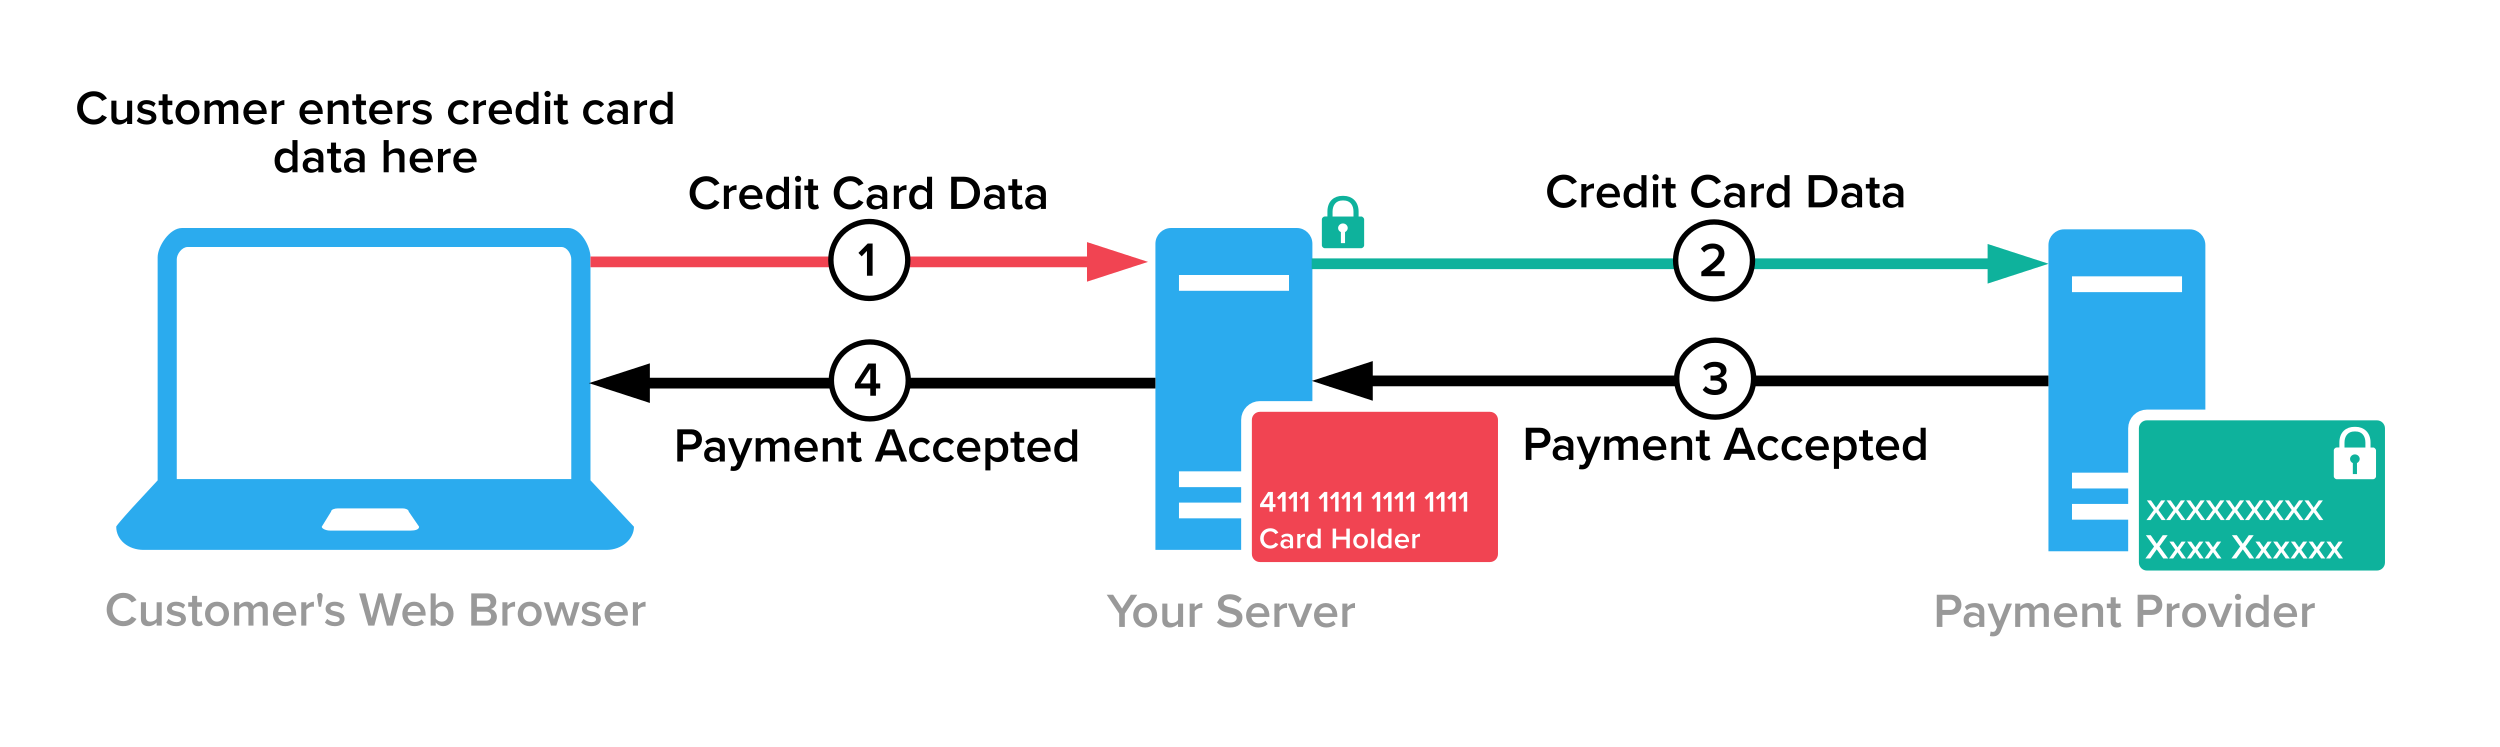<svg xmlns="http://www.w3.org/2000/svg" xmlns:xlink="http://www.w3.org/1999/xlink" width="932" height="278.5"><g transform="translate(-202 -475)"><path d="M0 0h1323.2v1870.4H0z" fill="#fff"/><path d="M422.13 654.08v-83.16c0-4.08-3.67-10.92-8.3-10.92H269.85c-4.64 0-9.08 6.84-9.08 10.92v83.16c-16.2 17.28-15.44 17.28-15.44 17.28 0 4.92 4.44 8.64 10.23 8.64H428.1c5.8 0 10.24-4.08 10.24-8.64l-16.2-17.28zm-66.98 18.72h-30.1c-1.55 0-3.1-.72-3.1-1.44l3.48-5.64c0-.72 1.16-1.2 2.7-1.2h23.94c1.15 0 2.3.48 2.3 1.2l3.87 5.64c0 1.08-1.54 1.44-3.1 1.44zM415 653.6H267.9v-81.96c0-1.92 1.93-4.56 4.05-4.56h139.35c2.12 0 3.67 2.64 3.67 4.56v81.96zM685.46 560H638.6c-3.22 0-5.86 2.64-5.86 5.88V680h58.52V565.88c0-3.24-2.64-5.88-5.8-5.88zm-2.92 108.24h-41.02v-5.88h41.02v5.88zm0-11.64h-41.02v-5.88h41.02v5.88zm0-73.2h-41.02v-5.88h41.02v5.88zM1018.38 560.5H971.5c-3.2 0-5.84 2.64-5.84 5.88V680.5h58.5V566.38c0-3.24-2.62-5.88-5.78-5.88zm-2.92 108.24h-41.02v-5.88h41.02v5.88zm0-11.64h-41.02v-5.88h41.02v5.88zm0-73.2h-41.02v-5.88h41.02v5.88z" fill="#2babee"/><path d="M691 573.33h268.25" stroke="#0eb29c" stroke-width="4" fill="none"/><path d="M959.25 573.33l-14.27 4.64v-9.27z" stroke="#0eb29c" stroke-width="4" fill="#0eb29c"/><path d="M222 500c0-2.76 2.24-5 5-5h230c2.76 0 5 2.24 5 5v50c0 2.76-2.24 5-5 5H227c-2.76 0-5-2.24-5-5z" fill="none"/><use xlink:href="#a" transform="matrix(1,0,0,1,222,495) translate(8.013 26.22)"/><use xlink:href="#b" transform="matrix(1,0,0,1,222,495) translate(90.939 26.22)"/><use xlink:href="#c" transform="matrix(1,0,0,1,222,495) translate(146.307 26.22)"/><use xlink:href="#d" transform="matrix(1,0,0,1,222,495) translate(196.689 26.22)"/><use xlink:href="#e" transform="matrix(1,0,0,1,222,495) translate(81.678 44.22)"/><use xlink:href="#f" transform="matrix(1,0,0,1,222,495) translate(121.8 44.22)"/><path d="M541 678.5c0-2.76 2.24-5 5-5h230c2.76 0 5 2.24 5 5v50c0 2.76-2.24 5-5 5H546c-2.76 0-5-2.24-5-5z" fill="none"/><use xlink:href="#g" transform="matrix(1,0,0,1,541,673.5) translate(73.551 35.22)"/><use xlink:href="#h" transform="matrix(1,0,0,1,541,673.5) translate(114.159 35.22)"/><path d="M874 678.5c0-2.76 2.24-5 5-5h230c2.76 0 5 2.24 5 5v50c0 2.76-2.24 5-5 5H879c-2.76 0-5-2.24-5-5z" fill="none"/><use xlink:href="#i" transform="matrix(1,0,0,1,874,673.5) translate(48.747 35.22)"/><use xlink:href="#j" transform="matrix(1,0,0,1,874,673.5) translate(123.627 35.22)"/><path d="M222 678c0-2.76 2.24-5 5-5h230c2.76 0 5 2.24 5 5v50c0 2.76-2.24 5-5 5H227c-2.76 0-5-2.24-5-5z" fill="none"/><use xlink:href="#k" transform="matrix(1,0,0,1,222,673) translate(19.029 35.22)"/><use xlink:href="#l" transform="matrix(1,0,0,1,222,673) translate(113.763 35.22)"/><use xlink:href="#m" transform="matrix(1,0,0,1,222,673) translate(154.407 35.22)"/><path d="M965.66 617H697.5" stroke="#000" stroke-width="4" fill="none"/><path d="M965.66 619v-4z"/><path d="M697.5 617l14.27-4.64v9.28z" stroke="#000" stroke-width="4"/><path d="M761.83 635.25c0-2.76 2.24-5 5-5h156.25c2.76 0 5 2.24 5 5v12c0 2.76-2.24 5-5 5H766.83c-2.76 0-5-2.24-5-5z" fill="none"/><use xlink:href="#n" transform="matrix(1,0,0,1,761.833,630.25) translate(7.711 16.22)"/><use xlink:href="#o" transform="matrix(1,0,0,1,761.833,630.25) translate(82.591 16.22)"/><path d="M997.38 634.7c0-2.76 2.23-5 5-5h85.74c2.76 0 5 2.24 5 5v50c0 2.76-2.24 5-5 5h-85.74c-2.77 0-5-2.24-5-5z" stroke="#fff" stroke-width="4" fill="#0eb29c"/><path d="M1002.16 656.17c0-2.76 2.23-5 5-5h77.9c2.75 0 5 2.24 5 5v18.66c0 2.76-2.25 5-5 5h-77.9c-2.77 0-5-2.24-5-5z" fill="none"/><use xlink:href="#p" transform="matrix(1,0,0,1,1002.156,651.167) translate(0 17.722)"/><path d="M1001.75 672.83c0-2.76 2.24-5 5-5h83.52c2.76 0 5 2.24 5 5v12.67c0 2.76-2.24 5-5 5h-83.52c-2.76 0-5-2.24-5-5z" fill="none"/><use xlink:href="#q" transform="matrix(1,0,0,1,1001.75,667.833) translate(0 15.367)"/><use xlink:href="#r" transform="matrix(1,0,0,1,1001.75,667.833) translate(32.08 15.367)"/><path d="M666.7 631.53c0-2.76 2.25-5 5-5h85.75c2.76 0 5 2.24 5 5v50c0 2.76-2.24 5-5 5H671.7c-2.75 0-5-2.24-5-5z" stroke="#fff" stroke-width="4" fill="#f14452"/><path d="M661.6 653c0-2.76 2.25-5 5-5h87.8c2.75 0 5 2.24 5 5v18.67c0 2.76-2.25 5-5 5h-87.8c-2.75 0-5-2.24-5-5z" fill="none"/><use xlink:href="#s" transform="matrix(1,0,0,1,661.614,648) translate(9.828 17.722)"/><use xlink:href="#t" transform="matrix(1,0,0,1,661.614,648) translate(31.794 17.722)"/><use xlink:href="#t" transform="matrix(1,0,0,1,661.614,648) translate(51.539 17.722)"/><use xlink:href="#u" transform="matrix(1,0,0,1,661.614,648) translate(71.283 17.722)"/><path d="M671.33 669.67c0-2.76 2.24-5 5-5h83.28c2.77 0 5 2.24 5 5v12.66c0 2.76-2.23 5-5 5h-83.27c-2.76 0-5-2.24-5-5z" fill="none"/><use xlink:href="#v" transform="matrix(1,0,0,1,671.333,664.667) translate(0 14.722)"/><use xlink:href="#w" transform="matrix(1,0,0,1,671.333,664.667) translate(26.7 14.722)"/><path d="M855.33 572.08c0 7.92-6.4 14.34-14.33 14.34-7.92 0-14.33-6.42-14.33-14.34 0-7.9 6.4-14.33 14.33-14.33 7.92 0 14.33 6.42 14.33 14.33z" stroke="#000" stroke-width="2" fill="#fff"/><path d="M828.7 564.75c0-2.76 2.25-5 5-5h14c2.77 0 5 2.24 5 5v15.33c0 2.76-2.23 5-5 5h-14c-2.75 0-5-2.24-5-5z" fill="none"/><use xlink:href="#x" transform="matrix(1,0,0,1,828.708,559.75) translate(6.645 18.22)"/><path d="M855.75 616.17c0 7.9-6.42 14.33-14.33 14.33-7.92 0-14.34-6.42-14.34-14.33 0-7.92 6.42-14.34 14.34-14.34 7.9 0 14.33 6.42 14.33 14.34z" stroke="#000" stroke-width="2" fill="#fff"/><path d="M829.5 608.83c0-2.76 2.24-5 5-5h14c2.76 0 5 2.24 5 5v15.34c0 2.76-2.24 5-5 5h-14c-2.76 0-5-2.24-5-5z" fill="none"/><use xlink:href="#y" transform="matrix(1,0,0,1,829.5,603.833) translate(6.834 18.22)"/><path d="M772.42 539.08c0-2.76 2.24-5 5-5h135.33c2.76 0 5 2.24 5 5v15.34c0 2.76-2.24 5-5 5H777.42c-2.76 0-5-2.24-5-5z" fill="none"/><use xlink:href="#z" transform="matrix(1,0,0,1,772.417,534.083) translate(5.608 18.22)"/><use xlink:href="#A" transform="matrix(1,0,0,1,772.417,534.083) translate(59.32 18.22)"/><use xlink:href="#B" transform="matrix(1,0,0,1,772.417,534.083) translate(102.574 18.22)"/><path d="M709.53 555.73h-1.04v-1.84c0-3.88-2.58-5.87-5.57-5.87h-.5c-3.04 0-5.56 1.93-5.56 5.86v1.83h-1.03c-.44 0-1.04.56-1.04 1v9.83c0 .43.6 1 1.04 1h13.67c.45 0 1.05-.57 1.05-1v-9.84c-.05-.43-.64-1-1.02-1zm-6.1 5.8v4.1h-1.54v-4.1c-.6-.26-1.05-.83-1.05-1.5 0-.95.83-1.73 1.8-1.73 1 0 1.8.78 1.8 1.72 0 .63-.43 1.2-1.03 1.52zm3.15-5.8h-7.8v-1.84c0-2.47 1.36-4.15 3.66-4.15h.5c2.34 0 3.64 1.68 3.64 4.14v1.83z" fill="#0eb29c"/><path d="M632.74 617.83H428" stroke="#000" stroke-width="4" fill="none"/><path d="M428 617.83l14.27-4.63v9.27z" stroke="#000" stroke-width="4"/><path d="M448.5 636.83c0-2.76 2.24-5 5-5h150.25c2.76 0 5 2.24 5 5v10c0 2.76-2.24 5-5 5H453.5c-2.76 0-5-2.24-5-5z" fill="none"/><g><use xlink:href="#n" transform="matrix(1,0,0,1,448.5,631.833) translate(4.711 15.22)"/><use xlink:href="#o" transform="matrix(1,0,0,1,448.5,631.833) translate(79.591 15.22)"/></g><path d="M540.6 616.82c0 7.9-6.42 14.33-14.33 14.33-7.92 0-14.34-6.42-14.34-14.33 0-7.92 6.42-14.34 14.34-14.34 7.9 0 14.33 6.42 14.33 14.34z" stroke="#000" stroke-width="2" fill="#fff"/><path d="M513.43 609.32c0-2.76 2.24-5 5-5h14c2.76 0 5 2.24 5 5v15.33c0 2.76-2.24 5-5 5h-14c-2.76 0-5-2.24-5-5z" fill="none"/><g><use xlink:href="#C" transform="matrix(1,0,0,1,513.433,604.317) translate(6.78 18.22)"/></g><path d="M422.13 572.63H623.5" stroke="#f14452" stroke-width="4" fill="none"/><path d="M422.13 574.63v-3.7l-.05-.3h.05z" fill="#f14452"/><path d="M623.5 572.63l-14.27 4.63V568z" stroke="#f14452" stroke-width="4" fill="#f14452"/><path d="M455.25 541.17c0-2.76 2.24-5 5-5H590.5c2.76 0 5 2.24 5 5v12.75c0 2.76-2.24 5-5 5H460.25c-2.76 0-5-2.24-5-5z" fill="none"/><g><use xlink:href="#z" transform="matrix(1,0,0,1,455.25,536.167) translate(3.108 16.72)"/><use xlink:href="#A" transform="matrix(1,0,0,1,455.25,536.167) translate(56.82 16.72)"/><use xlink:href="#B" transform="matrix(1,0,0,1,455.25,536.167) translate(100.074 16.72)"/></g><path d="M540.42 571.92c0 7.9-6.42 14.33-14.34 14.33-7.9 0-14.33-6.42-14.33-14.33 0-7.92 6.42-14.34 14.33-14.34 7.92 0 14.34 6.42 14.34 14.34z" stroke="#000" stroke-width="2" fill="#fff"/><path d="M513.17 564.58c0-2.76 2.24-5 5-5h14c2.76 0 5 2.24 5 5v15.34c0 2.76-2.24 5-5 5h-14c-2.76 0-5-2.24-5-5z" fill="none"/><g><use xlink:href="#D" transform="matrix(1,0,0,1,513.167,559.583) translate(8.58 18.22)"/></g><path d="M1086.78 641.83h-1.04V640c0-3.88-2.57-5.87-5.56-5.87h-.5c-3.04 0-5.56 1.94-5.56 5.86v1.83h-1.03c-.45 0-1.05.56-1.05 1v9.83c0 .43.6 1 1.04 1h13.66c.44 0 1.04-.57 1.04-1v-9.84c-.05-.43-.64-1-1.02-1zm-6.1 5.82v4.08h-1.54v-4.08c-.6-.28-1.04-.84-1.04-1.53 0-.94.83-1.72 1.8-1.72 1 0 1.8.78 1.8 1.72 0 .63-.43 1.2-1.03 1.53zm3.15-5.82h-7.8V640c0-2.47 1.36-4.15 3.66-4.15h.48c2.35 0 3.65 1.68 3.65 4.14v1.83z" fill="#fff"/><defs><path d="M386 12C194 12 41-128 41-333s153-345 345-345c140 0 223 70 273 150l-100 51c-32-55-96-97-173-97-127 0-225 101-225 241S259-92 386-92c77 0 141-41 173-97l100 51C608-58 526 12 386 12" id="E"/><path d="M394 0v-64c-35 39-95 76-171 76C119 12 68-42 68-141v-342h105v304c-7 144 181 106 221 35v-339h105V0H394" id="F"/><path d="M26-63l48-76c34 35 101 68 164 68s95-23 95-59c0-42-51-57-110-70-83-18-182-40-182-148 0-79 68-147 190-147 82 0 144 29 188 68l-44 74c-29-33-83-58-143-58-55 0-90 20-90 54 0 37 48 50 105 63 84 18 187 42 187 156 0 85-71 150-201 150-82 0-157-26-207-75" id="G"/><path d="M213 12C132 12 89-32 89-112v-279H9v-92h80v-132h105v132h98v92h-98v253c-9 59 64 71 93 40l25 79c-19 18-50 31-99 31" id="H"/><path d="M286 12C133 12 38-103 38-242c0-138 95-253 248-253 155 0 249 115 249 253 0 139-94 254-249 254zm0-93c90 0 140-75 140-161 0-85-50-160-140-160-89 0-139 75-139 160 0 86 50 161 139 161" id="I"/><path d="M660 0v-315c0-52-23-87-79-87-47 0-91 33-112 64V0H364v-315c0-52-23-87-80-87-46 0-89 33-111 65V0H68v-483h105v66c20-30 84-78 157-78 72 0 116 36 132 89 28-44 92-89 164-89 89 0 139 48 139 146V0H660" id="J"/><path d="M38-242c0-140 102-253 245-253 153 0 246 120 238 288H148c8 73 63 133 154 133 47 0 103-19 137-53l48 69c-48 46-119 70-196 70C146 12 38-89 38-242zm245-167c-90 0-131 69-136 128h272c-2-57-41-128-136-128" id="K"/><path d="M68 0v-483h105v71c36-46 94-82 157-82v104c-63-14-128 20-157 61V0H68" id="L"/><g id="a"><use transform="matrix(0.018,0,0,0.018,0,0)" xlink:href="#E"/><use transform="matrix(0.018,0,0,0.018,12.276,0)" xlink:href="#F"/><use transform="matrix(0.018,0,0,0.018,22.482,0)" xlink:href="#G"/><use transform="matrix(0.018,0,0,0.018,30.978,0)" xlink:href="#H"/><use transform="matrix(0.018,0,0,0.018,36.72,0)" xlink:href="#I"/><use transform="matrix(0.018,0,0,0.018,47.034,0)" xlink:href="#J"/><use transform="matrix(0.018,0,0,0.018,62.028,0)" xlink:href="#K"/><use transform="matrix(0.018,0,0,0.018,72.054,0)" xlink:href="#L"/></g><path d="M394 0v-302c0-75-38-100-97-100-54 0-100 32-124 65V0H68v-483h105v66c32-38 94-78 170-78 104 0 156 56 156 155V0H394" id="M"/><g id="b"><use transform="matrix(0.018,0,0,0.018,0,0)" xlink:href="#K"/><use transform="matrix(0.018,0,0,0.018,10.026,0)" xlink:href="#M"/><use transform="matrix(0.018,0,0,0.018,20.232,0)" xlink:href="#H"/><use transform="matrix(0.018,0,0,0.018,25.974,0)" xlink:href="#K"/><use transform="matrix(0.018,0,0,0.018,36,0)" xlink:href="#L"/><use transform="matrix(0.018,0,0,0.018,42.246,0)" xlink:href="#G"/></g><path d="M38-242c0-146 103-253 250-253 94 0 151 40 185 86l-69 64c-27-38-64-57-111-57-88 0-146 66-146 160S205-81 293-81c47 0 84-20 111-57l69 64c-34 46-91 86-185 86C141 12 38-95 38-242" id="N"/><path d="M408 0v-66c-37 48-93 78-155 78C129 12 38-82 38-241c0-156 90-254 215-254 60 0 116 28 155 79v-251h105V0H408zm0-145v-192c-24-36-75-65-125-65-83 0-136 67-136 161 0 93 53 160 136 160 50 0 101-28 125-64" id="O"/><path d="M120-557c-35 0-65-29-65-65s30-65 65-65c36 0 65 29 65 65s-29 65-65 65zM68 0v-483h105V0H68" id="P"/><g id="c"><use transform="matrix(0.018,0,0,0.018,0,0)" xlink:href="#N"/><use transform="matrix(0.018,0,0,0.018,8.946,0)" xlink:href="#L"/><use transform="matrix(0.018,0,0,0.018,15.192,0)" xlink:href="#K"/><use transform="matrix(0.018,0,0,0.018,25.218,0)" xlink:href="#O"/><use transform="matrix(0.018,0,0,0.018,35.676,0)" xlink:href="#P"/><use transform="matrix(0.018,0,0,0.018,40.014,0)" xlink:href="#H"/></g><path d="M363 0v-52C272 53 39 33 39-148c0-184 234-194 324-95v-72c0-56-46-90-113-90-54 0-101 20-143 61l-43-73c56-53 126-78 203-78 107 0 201 45 201 175V0H363zm0-110v-73c-45-73-218-69-218 37 0 105 174 109 218 36" id="Q"/><g id="d"><use transform="matrix(0.018,0,0,0.018,0,0)" xlink:href="#N"/><use transform="matrix(0.018,0,0,0.018,8.946,0)" xlink:href="#Q"/><use transform="matrix(0.018,0,0,0.018,18.594,0)" xlink:href="#L"/><use transform="matrix(0.018,0,0,0.018,24.84,0)" xlink:href="#O"/></g><g id="e"><use transform="matrix(0.018,0,0,0.018,0,0)" xlink:href="#O"/><use transform="matrix(0.018,0,0,0.018,10.458,0)" xlink:href="#Q"/><use transform="matrix(0.018,0,0,0.018,20.106,0)" xlink:href="#H"/><use transform="matrix(0.018,0,0,0.018,25.848,0)" xlink:href="#Q"/></g><path d="M395 0v-304c0-75-39-98-98-98-53 0-99 32-124 65V0H68v-667h105v250c32-38 95-78 171-78 104 0 156 54 156 153V0H395" id="R"/><g id="f"><use transform="matrix(0.018,0,0,0.018,0,0)" xlink:href="#R"/><use transform="matrix(0.018,0,0,0.018,10.224,0)" xlink:href="#K"/><use transform="matrix(0.018,0,0,0.018,20.25,0)" xlink:href="#L"/><use transform="matrix(0.018,0,0,0.018,26.496,0)" xlink:href="#K"/></g><path fill="#999" d="M260 0v-277L1-667h134l184 286 182-286h134L377-277V0H260" id="S"/><path fill="#999" d="M286 12C133 12 38-103 38-242c0-138 95-253 248-253 155 0 249 115 249 253 0 139-94 254-249 254zm0-93c90 0 140-75 140-161 0-85-50-160-140-160-89 0-139 75-139 160 0 86 50 161 139 161" id="T"/><path fill="#999" d="M394 0v-64c-35 39-95 76-171 76C119 12 68-42 68-141v-342h105v304c-7 144 181 106 221 35v-339h105V0H394" id="U"/><path fill="#999" d="M68 0v-483h105v71c36-46 94-82 157-82v104c-63-14-128 20-157 61V0H68" id="V"/><g id="g"><use transform="matrix(0.018,0,0,0.018,0,0)" xlink:href="#S"/><use transform="matrix(0.018,0,0,0.018,9.216,0)" xlink:href="#T"/><use transform="matrix(0.018,0,0,0.018,19.53,0)" xlink:href="#U"/><use transform="matrix(0.018,0,0,0.018,29.736,0)" xlink:href="#V"/></g><path fill="#999" d="M28-94l65-90c46 49 118 92 211 92 96 0 134-47 134-91 0-60-71-78-152-99-109-27-237-59-237-200 0-110 97-195 243-195 104 0 188 33 250 93l-67 87c-52-52-123-76-193-76-69 0-113 33-113 83 0 52 68 69 147 89 110 28 241 62 241 207 0 111-78 206-258 206C176 12 87-31 28-94" id="W"/><path fill="#999" d="M38-242c0-140 102-253 245-253 153 0 246 120 238 288H148c8 73 63 133 154 133 47 0 103-19 137-53l48 69c-48 46-119 70-196 70C146 12 38-89 38-242zm245-167c-90 0-131 69-136 128h272c-2-57-41-128-136-128" id="X"/><path fill="#999" d="M195 0L-2-483h112l141 362 141-362h113L308 0H195" id="Y"/><g id="h"><use transform="matrix(0.018,0,0,0.018,0,0)" xlink:href="#W"/><use transform="matrix(0.018,0,0,0.018,10.692,0)" xlink:href="#X"/><use transform="matrix(0.018,0,0,0.018,20.718,0)" xlink:href="#V"/><use transform="matrix(0.018,0,0,0.018,26.964,0)" xlink:href="#Y"/><use transform="matrix(0.018,0,0,0.018,36.018,0)" xlink:href="#X"/><use transform="matrix(0.018,0,0,0.018,46.044,0)" xlink:href="#V"/></g><path fill="#999" d="M71 0v-667h293c140 0 218 96 218 209s-79 209-218 209H188V0H71zm391-458c0-64-48-106-114-106H188v212h160c66 0 114-42 114-106" id="Z"/><path fill="#999" d="M363 0v-52C272 53 39 33 39-148c0-184 234-194 324-95v-72c0-56-46-90-113-90-54 0-101 20-143 61l-43-73c56-53 126-78 203-78 107 0 201 45 201 175V0H363zm0-110v-73c-45-73-218-69-218 37 0 105 174 109 218 36" id="aa"/><path fill="#999" d="M63 95c45 16 90 10 109-34l24-55L-2-483h112l141 362 141-362h113L272 87C230 187 154 208 47 189" id="ab"/><path fill="#999" d="M660 0v-315c0-52-23-87-79-87-47 0-91 33-112 64V0H364v-315c0-52-23-87-80-87-46 0-89 33-111 65V0H68v-483h105v66c20-30 84-78 157-78 72 0 116 36 132 89 28-44 92-89 164-89 89 0 139 48 139 146V0H660" id="ac"/><path fill="#999" d="M394 0v-302c0-75-38-100-97-100-54 0-100 32-124 65V0H68v-483h105v66c32-38 94-78 170-78 104 0 156 56 156 155V0H394" id="ad"/><path fill="#999" d="M213 12C132 12 89-32 89-112v-279H9v-92h80v-132h105v132h98v92h-98v253c-9 59 64 71 93 40l25 79c-19 18-50 31-99 31" id="ae"/><g id="i"><use transform="matrix(0.018,0,0,0.018,0,0)" xlink:href="#Z"/><use transform="matrix(0.018,0,0,0.018,10.584,0)" xlink:href="#aa"/><use transform="matrix(0.018,0,0,0.018,20.232,0)" xlink:href="#ab"/><use transform="matrix(0.018,0,0,0.018,29.286,0)" xlink:href="#ac"/><use transform="matrix(0.018,0,0,0.018,44.28,0)" xlink:href="#X"/><use transform="matrix(0.018,0,0,0.018,54.306,0)" xlink:href="#ad"/><use transform="matrix(0.018,0,0,0.018,64.512,0)" xlink:href="#ae"/></g><path fill="#999" d="M120-557c-35 0-65-29-65-65s30-65 65-65c36 0 65 29 65 65s-29 65-65 65zM68 0v-483h105V0H68" id="af"/><path fill="#999" d="M408 0v-66c-37 48-93 78-155 78C129 12 38-82 38-241c0-156 90-254 215-254 60 0 116 28 155 79v-251h105V0H408zm0-145v-192c-24-36-75-65-125-65-83 0-136 67-136 161 0 93 53 160 136 160 50 0 101-28 125-64" id="ag"/><g id="j"><use transform="matrix(0.018,0,0,0.018,0,0)" xlink:href="#Z"/><use transform="matrix(0.018,0,0,0.018,10.944,0)" xlink:href="#V"/><use transform="matrix(0.018,0,0,0.018,17.19,0)" xlink:href="#T"/><use transform="matrix(0.018,0,0,0.018,27.504,0)" xlink:href="#Y"/><use transform="matrix(0.018,0,0,0.018,36.558,0)" xlink:href="#af"/><use transform="matrix(0.018,0,0,0.018,40.896,0)" xlink:href="#ag"/><use transform="matrix(0.018,0,0,0.018,51.354,0)" xlink:href="#X"/><use transform="matrix(0.018,0,0,0.018,61.38,0)" xlink:href="#V"/></g><path fill="#999" d="M386 12C194 12 41-128 41-333s153-345 345-345c140 0 223 70 273 150l-100 51c-32-55-96-97-173-97-127 0-225 101-225 241S259-92 386-92c77 0 141-41 173-97l100 51C608-58 526 12 386 12" id="ah"/><path fill="#999" d="M26-63l48-76c34 35 101 68 164 68s95-23 95-59c0-42-51-57-110-70-83-18-182-40-182-148 0-79 68-147 190-147 82 0 144 29 188 68l-44 74c-29-33-83-58-143-58-55 0-90 20-90 54 0 37 48 50 105 63 84 18 187 42 187 156 0 85-71 150-201 150-82 0-157-26-207-75" id="ai"/><path fill="#999" d="M83-391S48-601 48-618c0-32 26-59 59-59 32 0 59 27 59 59 0 17-35 227-35 227H83" id="aj"/><g id="k"><use transform="matrix(0.018,0,0,0.018,0,0)" xlink:href="#ah"/><use transform="matrix(0.018,0,0,0.018,12.276,0)" xlink:href="#U"/><use transform="matrix(0.018,0,0,0.018,22.482,0)" xlink:href="#ai"/><use transform="matrix(0.018,0,0,0.018,30.978,0)" xlink:href="#ae"/><use transform="matrix(0.018,0,0,0.018,36.72,0)" xlink:href="#T"/><use transform="matrix(0.018,0,0,0.018,47.034,0)" xlink:href="#ac"/><use transform="matrix(0.018,0,0,0.018,62.028,0)" xlink:href="#X"/><use transform="matrix(0.018,0,0,0.018,72.054,0)" xlink:href="#V"/><use transform="matrix(0.018,0,0,0.018,78.3,0)" xlink:href="#aj"/><use transform="matrix(0.018,0,0,0.018,81.612,0)" xlink:href="#ai"/></g><path fill="#999" d="M581 0L451-492 322 0H197L6-667h131l130 514 138-514h93l138 514 129-514h131L706 0H581" id="ak"/><path fill="#999" d="M68 0v-667h105v251c38-51 94-79 155-79 124 0 214 98 214 254 0 159-91 253-214 253-63 0-118-30-155-78V0H68zm105-145c23 36 75 64 124 64 84 0 137-66 137-160s-53-161-137-161c-49 0-101 30-124 66v191" id="al"/><g id="l"><use transform="matrix(0.018,0,0,0.018,0,0)" xlink:href="#ak"/><use transform="matrix(0.018,0,0,0.018,15.534,0)" xlink:href="#X"/><use transform="matrix(0.018,0,0,0.018,25.56,0)" xlink:href="#al"/></g><path fill="#999" d="M71 0v-667h328c122 0 190 76 190 170 0 84-54 140-116 153 71 11 129 82 129 164C602-77 533 0 408 0H71zm117-391h187c60 0 94-36 94-86s-34-87-94-87H188v173zm0 288h192c64 0 102-35 102-93 0-50-35-92-102-92H188v185" id="am"/><path fill="#999" d="M489 0L377-354 265 0H155L5-483h109l102 351 115-351h92l115 351 102-351h109L599 0H489" id="an"/><g id="m"><use transform="matrix(0.018,0,0,0.018,0,0)" xlink:href="#am"/><use transform="matrix(0.018,0,0,0.018,11.664,0)" xlink:href="#V"/><use transform="matrix(0.018,0,0,0.018,17.91,0)" xlink:href="#T"/><use transform="matrix(0.018,0,0,0.018,28.224,0)" xlink:href="#an"/><use transform="matrix(0.018,0,0,0.018,41.796,0)" xlink:href="#ai"/><use transform="matrix(0.018,0,0,0.018,50.292,0)" xlink:href="#X"/><use transform="matrix(0.018,0,0,0.018,60.318,0)" xlink:href="#V"/></g><path d="M71 0v-667h293c140 0 218 96 218 209s-79 209-218 209H188V0H71zm391-458c0-64-48-106-114-106H188v212h160c66 0 114-42 114-106" id="ao"/><path d="M63 95c45 16 90 10 109-34l24-55L-2-483h112l141 362 141-362h113L272 87C230 187 154 208 47 189" id="ap"/><g id="n"><use transform="matrix(0.018,0,0,0.018,0,0)" xlink:href="#ao"/><use transform="matrix(0.018,0,0,0.018,10.584,0)" xlink:href="#Q"/><use transform="matrix(0.018,0,0,0.018,20.232,0)" xlink:href="#ap"/><use transform="matrix(0.018,0,0,0.018,29.286,0)" xlink:href="#J"/><use transform="matrix(0.018,0,0,0.018,44.28,0)" xlink:href="#K"/><use transform="matrix(0.018,0,0,0.018,54.306,0)" xlink:href="#M"/><use transform="matrix(0.018,0,0,0.018,64.512,0)" xlink:href="#H"/></g><path d="M543 0l-49-128H178L129 0H1l262-667h146L671 0H543zM336-568L211-231h250" id="aq"/><path d="M173 184H68v-667h105v66c36-48 92-78 155-78 125 0 214 94 214 253S453 12 328 12c-61 0-116-27-155-79v251zm260-426c0-93-53-160-136-160-49 0-101 29-124 65v191c23 35 75 65 124 65 83 0 136-67 136-161" id="ar"/><g id="o"><use transform="matrix(0.018,0,0,0.018,0,0)" xlink:href="#aq"/><use transform="matrix(0.018,0,0,0.018,12.114,0)" xlink:href="#N"/><use transform="matrix(0.018,0,0,0.018,21.06,0)" xlink:href="#N"/><use transform="matrix(0.018,0,0,0.018,30.006,0)" xlink:href="#K"/><use transform="matrix(0.018,0,0,0.018,40.032,0)" xlink:href="#ar"/><use transform="matrix(0.018,0,0,0.018,50.472,0)" xlink:href="#H"/><use transform="matrix(0.018,0,0,0.018,56.214,0)" xlink:href="#K"/><use transform="matrix(0.018,0,0,0.018,66.24,0)" xlink:href="#O"/></g><path fill="#fff" d="M517 0L330-261 143 0H3l250-342L18-667h140l172 245 171-245h141L408-343 657 0H517" id="as"/><g id="p"><use transform="matrix(0.011,0,0,0.011,0,0)" xlink:href="#as"/><use transform="matrix(0.011,0,0,0.011,7.344,0)" xlink:href="#as"/><use transform="matrix(0.011,0,0,0.011,14.689,0)" xlink:href="#as"/><use transform="matrix(0.011,0,0,0.011,22.033,0)" xlink:href="#as"/><use transform="matrix(0.011,0,0,0.011,29.378,0)" xlink:href="#as"/><use transform="matrix(0.011,0,0,0.011,36.722,0)" xlink:href="#as"/><use transform="matrix(0.011,0,0,0.011,44.067,0)" xlink:href="#as"/><use transform="matrix(0.011,0,0,0.011,51.411,0)" xlink:href="#as"/><use transform="matrix(0.011,0,0,0.011,58.756,0)" xlink:href="#as"/></g><path fill="#fff" d="M373 0L248-178 122 0H5l177-248L15-483h118l115 164 114-164h118L313-248 491 0H373" id="at"/><g id="q"><use transform="matrix(0.013,0,0,0.013,0,0)" xlink:href="#as"/><use transform="matrix(0.013,0,0,0.013,8.813,0)" xlink:href="#at"/><use transform="matrix(0.013,0,0,0.013,15.427,0)" xlink:href="#at"/><use transform="matrix(0.013,0,0,0.013,22.04,0)" xlink:href="#at"/></g><g id="r"><use transform="matrix(0.013,0,0,0.013,0,0)" xlink:href="#as"/><use transform="matrix(0.013,0,0,0.013,8.813,0)" xlink:href="#at"/><use transform="matrix(0.013,0,0,0.013,15.427,0)" xlink:href="#at"/><use transform="matrix(0.013,0,0,0.013,22.04,0)" xlink:href="#at"/><use transform="matrix(0.013,0,0,0.013,28.653,0)" xlink:href="#at"/><use transform="matrix(0.013,0,0,0.013,35.267,0)" xlink:href="#at"/></g><path fill="#fff" d="M346 0v-151H28v-94l274-422h161v413h89v103h-89V0H346zm0-562L143-254h203v-308" id="au"/><path fill="#fff" d="M192 0v-515L83-402l-68-71 192-194h102V0H192" id="av"/><g id="s"><use transform="matrix(0.011,0,0,0.011,0,0)" xlink:href="#au"/><use transform="matrix(0.011,0,0,0.011,6.444,0)" xlink:href="#av"/><use transform="matrix(0.011,0,0,0.011,10.667,0)" xlink:href="#av"/><use transform="matrix(0.011,0,0,0.011,14.889,0)" xlink:href="#av"/></g><g id="t"><use transform="matrix(0.011,0,0,0.011,0,0)" xlink:href="#av"/><use transform="matrix(0.011,0,0,0.011,4.222,0)" xlink:href="#av"/><use transform="matrix(0.011,0,0,0.011,8.444,0)" xlink:href="#av"/><use transform="matrix(0.011,0,0,0.011,12.667,0)" xlink:href="#av"/></g><g id="u"><use transform="matrix(0.011,0,0,0.011,0,0)" xlink:href="#av"/><use transform="matrix(0.011,0,0,0.011,4.222,0)" xlink:href="#av"/><use transform="matrix(0.011,0,0,0.011,8.444,0)" xlink:href="#av"/><use transform="matrix(0.011,0,0,0.011,12.667,0)" xlink:href="#av"/></g><path fill="#fff" d="M386 12C194 12 41-128 41-333s153-345 345-345c140 0 223 70 273 150l-100 51c-32-55-96-97-173-97-127 0-225 101-225 241S259-92 386-92c77 0 141-41 173-97l100 51C608-58 526 12 386 12" id="aw"/><path fill="#fff" d="M363 0v-52C272 53 39 33 39-148c0-184 234-194 324-95v-72c0-56-46-90-113-90-54 0-101 20-143 61l-43-73c56-53 126-78 203-78 107 0 201 45 201 175V0H363zm0-110v-73c-45-73-218-69-218 37 0 105 174 109 218 36" id="ax"/><path fill="#fff" d="M68 0v-483h105v71c36-46 94-82 157-82v104c-63-14-128 20-157 61V0H68" id="ay"/><path fill="#fff" d="M408 0v-66c-37 48-93 78-155 78C129 12 38-82 38-241c0-156 90-254 215-254 60 0 116 28 155 79v-251h105V0H408zm0-145v-192c-24-36-75-65-125-65-83 0-136 67-136 161 0 93 53 160 136 160 50 0 101-28 125-64" id="az"/><g id="v"><use transform="matrix(0.011,0,0,0.011,0,0)" xlink:href="#aw"/><use transform="matrix(0.011,0,0,0.011,7.578,0)" xlink:href="#ax"/><use transform="matrix(0.011,0,0,0.011,13.533,0)" xlink:href="#ay"/><use transform="matrix(0.011,0,0,0.011,17.389,0)" xlink:href="#az"/></g><path fill="#fff" d="M535 0v-291H188V0H71v-667h117v273h347v-273h117V0H535" id="aA"/><path fill="#fff" d="M286 12C133 12 38-103 38-242c0-138 95-253 248-253 155 0 249 115 249 253 0 139-94 254-249 254zm0-93c90 0 140-75 140-161 0-85-50-160-140-160-89 0-139 75-139 160 0 86 50 161 139 161" id="aB"/><path fill="#fff" d="M68 0v-667h105V0H68" id="aC"/><path fill="#fff" d="M38-242c0-140 102-253 245-253 153 0 246 120 238 288H148c8 73 63 133 154 133 47 0 103-19 137-53l48 69c-48 46-119 70-196 70C146 12 38-89 38-242zm245-167c-90 0-131 69-136 128h272c-2-57-41-128-136-128" id="aD"/><g id="w"><use transform="matrix(0.011,0,0,0.011,0,0)" xlink:href="#aA"/><use transform="matrix(0.011,0,0,0.011,8.033,0)" xlink:href="#aB"/><use transform="matrix(0.011,0,0,0.011,14.4,0)" xlink:href="#aC"/><use transform="matrix(0.011,0,0,0.011,17.078,0)" xlink:href="#az"/><use transform="matrix(0.011,0,0,0.011,23.533,0)" xlink:href="#aD"/><use transform="matrix(0.011,0,0,0.011,29.722,0)" xlink:href="#ay"/></g><path d="M50 0v-92c259-196 360-283 360-379 0-70-60-102-121-102-78 0-138 32-180 80l-68-77c59-71 153-107 246-107 129 0 242 73 242 206 0 123-113 233-292 368h296V0H50" id="aE"/><use transform="matrix(0.018,0,0,0.018,0,0)" xlink:href="#aE" id="x"/><path d="M24-96l63-77c43 50 114 81 185 81 88 0 139-40 139-102 0-66-53-94-148-94-28 0-67 0-77 1v-105c94 7 214-1 214-87 0-62-60-94-135-94-68 0-124 26-172 74l-60-73c51-60 132-105 243-105 144 0 241 68 241 180 0 89-76 141-145 153 65 6 155 59 155 162 0 113-97 194-251 194C157 12 69-36 24-96" id="aF"/><use transform="matrix(0.018,0,0,0.018,0,0)" xlink:href="#aF" id="y"/><g id="z"><use transform="matrix(0.018,0,0,0.018,0,0)" xlink:href="#E"/><use transform="matrix(0.018,0,0,0.018,12.276,0)" xlink:href="#L"/><use transform="matrix(0.018,0,0,0.018,18.522,0)" xlink:href="#K"/><use transform="matrix(0.018,0,0,0.018,28.548,0)" xlink:href="#O"/><use transform="matrix(0.018,0,0,0.018,39.006,0)" xlink:href="#P"/><use transform="matrix(0.018,0,0,0.018,43.344,0)" xlink:href="#H"/></g><g id="A"><use transform="matrix(0.018,0,0,0.018,0,0)" xlink:href="#E"/><use transform="matrix(0.018,0,0,0.018,12.276,0)" xlink:href="#Q"/><use transform="matrix(0.018,0,0,0.018,21.924,0)" xlink:href="#L"/><use transform="matrix(0.018,0,0,0.018,28.17,0)" xlink:href="#O"/></g><path d="M71 0v-667h248c208 0 349 138 349 334S527 0 319 0H71zm117-103h131c145 0 229-104 229-230 0-129-80-231-229-231H188v461" id="aG"/><g id="B"><use transform="matrix(0.018,0,0,0.018,0,0)" xlink:href="#aG"/><use transform="matrix(0.018,0,0,0.018,12.78,0)" xlink:href="#Q"/><use transform="matrix(0.018,0,0,0.018,22.428,0)" xlink:href="#H"/><use transform="matrix(0.018,0,0,0.018,28.17,0)" xlink:href="#Q"/></g><path d="M346 0v-151H28v-94l274-422h161v413h89v103h-89V0H346zm0-562L143-254h203v-308" id="aH"/><use transform="matrix(0.018,0,0,0.018,0,0)" xlink:href="#aH" id="C"/><path d="M192 0v-515L83-402l-68-71 192-194h102V0H192" id="aI"/><use transform="matrix(0.018,0,0,0.018,0,0)" xlink:href="#aI" id="D"/></defs></g></svg>